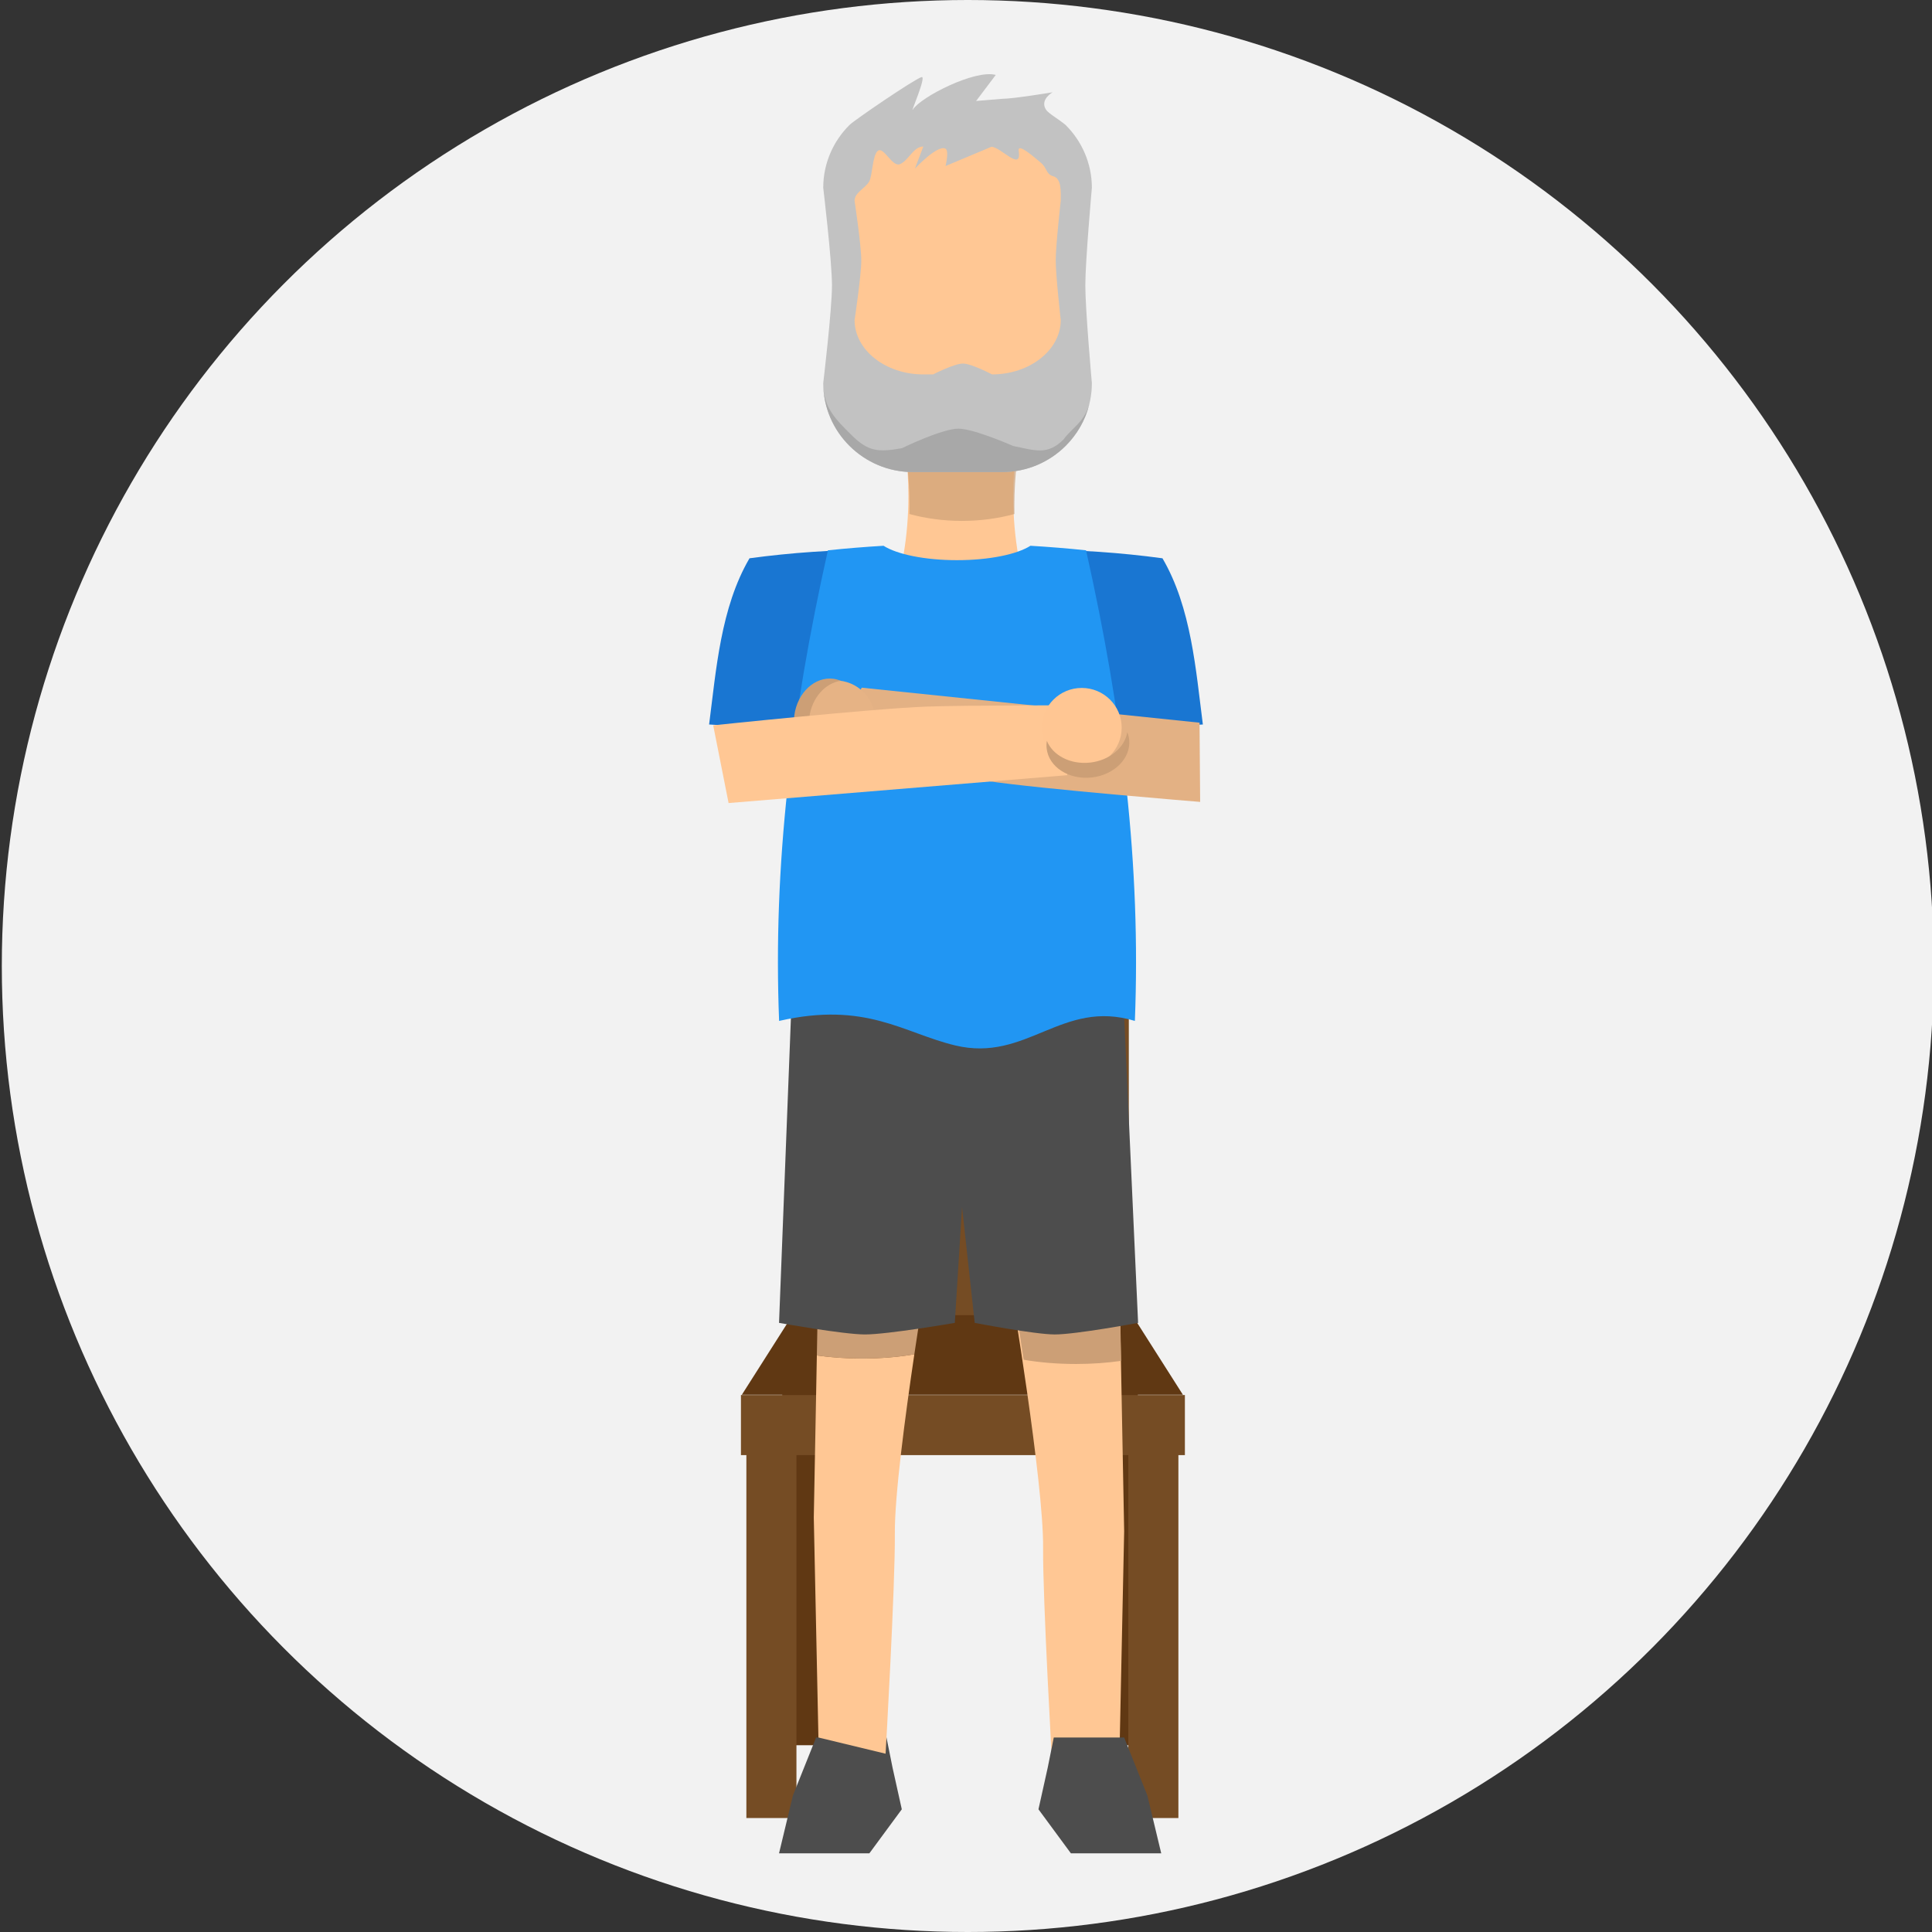 <?xml version="1.0" encoding="utf-8"?>
<!-- Generator: Adobe Illustrator 23.0.1, SVG Export Plug-In . SVG Version: 6.00 Build 0)  -->
<svg version="1.1" xmlns="http://www.w3.org/2000/svg" xmlns:xlink="http://www.w3.org/1999/xlink" x="0px" y="0px"
	 viewBox="0 0 1068 1068" style="enable-background:new 0 0 1068 1068;" xml:space="preserve">
<rect x="0" y="0" width="1068" height="1068" fill="#333333" stroke="none"/>
<style type="text/css">
	.st0{fill:#F2F2F2;}
	.st1{fill:#603813;}
	.st2{fill:#754C24;}
	.st3{display:none;}
	.st4{display:inline;fill:#4D4D4D;}
	.st5{display:inline;fill:#333333;}
	.st6{display:inline;fill:#CCCCCC;}
	.st7{display:inline;fill:#FFC794;}
	.st8{display:inline;fill:#FBB03B;}
	.st9{fill:#FFC794;}
	.st10{fill:#CC9F76;}
	.st11{fill:#4D4D4D;}
	.st12{fill:#CCCCCC;}
	.st13{fill:#FBB03B;}
	.st14{display:inline;fill:#F0BB8C;}
	.st15{display:inline;fill:#CC9F76;}
	.st16{display:inline;fill:#454545;}
	.st17{display:inline;fill:#E0AF82;}
	.st18{display:inline;fill:#474747;}
	.st19{display:inline;opacity:0.46;fill:#4D4D4D;}
	.st20{display:inline;opacity:0.24;fill:#4D4D4D;}
	.st21{display:inline;fill:#1976D2;}
	.st22{display:inline;opacity:0.69;fill:#CC9F76;}
	.st23{display:inline;fill:#C2C2C2;}
	.st24{display:inline;fill:#A8A8A8;}
	.st25{display:inline;fill:#2196F3;}
	.st26{display:inline;fill:#E3B184;}
	.st27{display:inline;fill:#E6B385;}
	.st28{display:inline;fill:#FFC693;}
	.st29{fill:#1976D2;}
	.st30{opacity:0.69;fill:#CC9F76;}
	.st31{fill:#C2C2C2;}
	.st32{fill:#A8A8A8;}
	.st33{fill:#2196F3;}
	.st34{fill:#E3B184;}
	.st35{fill:#E6B385;}
	.st36{fill:#FFC693;}
	.st37{display:inline;}
	.st38{display:inline;fill:#666666;}
	.st39{display:inline;fill:#1A1A1A;stroke:#000000;stroke-miterlimit:10;}
	.st40{display:inline;fill:#4D4D4D;stroke:#000000;stroke-miterlimit:10;}
	.st41{display:inline;fill:none;stroke:#333333;stroke-linecap:round;stroke-miterlimit:10;}
	.st42{display:inline;fill:#ED1C24;}
</style>
<g id="Capa_14">
	<circle class="st0" cx="535" cy="534" r="534"/>
</g>
<g id="silla">
	<rect x="601.3" y="758.18" class="st1" width="27.68" height="206.57"/>
	<rect x="432.43" y="758.18" class="st1" width="27.68" height="206.57"/>
	<rect x="409.59" y="771.17" class="st2" width="245.41" height="33.21"/>
	<rect x="412.59" y="778.18" class="st2" width="27.68" height="226.82"/>
	<rect x="623.73" y="778.18" class="st2" width="27.68" height="226.82"/>
	<g>
		<path class="st1" d="M653.9,771c-81.27,0-162.53,0-243.8,0c10.6-16.67,21.2-33.33,31.8-50c60.07,0,120.13,0,180.2,0
			C632.7,737.67,643.3,754.33,653.9,771z"/>
	</g>
	<rect x="440" y="469" class="st2" width="184" height="26"/>
	<rect x="440" y="469" class="st2" width="20" height="258"/>
	<rect x="604" y="469" class="st2" width="20" height="258"/>
	<rect x="522" y="469" class="st2" width="20" height="258"/>
</g>
<g id="Inferior_sentado" class="st3">
	<polyline class="st4" points="512.4,778.29 530.3,753 551.7,778.29 630.75,740.24 601.33,694 463.5,686 440,754 	"/>
	<path class="st4" d="M519,758c-4.15,38.98-19.42,34.02-40,35.71C451,796,431,798,439,749c3.98-24.37,17.91-40,40-40
		S521.61,733.45,519,758z"/>
	<ellipse class="st5" cx="478" cy="749" rx="31.58" ry="35.29"/>
	<path class="st6" d="M477.65,740.24"/>
	<path class="st7" d="M477.31,727c23,0,28,18,27.68,29l-53-3C451.68,743,455.31,727,477.31,727z"/>
	<path class="st8" d="M503.63,836.92"/>
	<path class="st8" d="M503.63,843.57"/>
	<polygon class="st4" points="451.14,960.48 490.05,960.48 493.39,977.12 498.51,1000.17 480.59,1024.5 451.14,1024.5 
		430.65,1024.5 438.33,992.49 	"/>
	<path class="st7" d="M451.46,754l-1.6,84.84l2.56,121.64l37.13,8.96c0,0,5.37-93.38,5.12-121.64c-0.18-20.71,5.26-60.64,10.33-94.8
		c-9-1-18.03-2-28.5-2c-8.89,0-16.87-0.9-24.5-2L451.46,754"/>
	<path class="st4" d="M551.87,755c0.13,38,20.22,41.66,40,35.71c3.2-0.96,44.17-3.75,40.13-44.71c-1.87-19-23.02-30.97-45-31
		C564.91,714.97,551.79,730.31,551.87,755z"/>
	<ellipse class="st5" cx="591.87" cy="751" rx="31.58" ry="35.29"/>
	<path class="st7" d="M592.56,729c-23,0-28,18-27.68,29l53-3C618.19,745,614.56,729,592.56,729z"/>
	<path class="st8" d="M554.24,838.92"/>
	<path class="st8" d="M554.24,845.57"/>
	<path class="st7" d="M618.42,756l1.6,84.84l-2.56,121.64l-37.13,8.96c0,0-5.37-93.38-5.12-121.64c0.18-20.71-5.26-60.64-10.33-94.8
		c9-1,18.03-2,28.5-2c8.89,0,16.87-0.9,24.5-2L618.42,756"/>
	<polygon class="st4" points="621.43,960.48 582.52,960.48 579.18,977.12 574.06,1000.17 591.98,1024.5 621.43,1024.5 
		641.92,1024.5 634.24,992.49 	"/>
</g>
<g id="Inferior_normal">
	<path class="st9" d="M581.74,977.12l37.13-8.96l2.56-121.64l-2.56-135.73h-60.18c0,0,18.24,108.45,17.93,144.69
		C576.37,883.74,581.74,977.12,581.74,977.12z"/>
	<path class="st10" d="M565.85,751.65c-2.05-13.83-3.97-25.99-5.31-34.26c9.79-2.14,21.57-3.39,34.25-3.39
		c8.62,0,16.82,0.58,24.26,1.62l0.69,36.66c-7.63,1.1-16.07,1.72-24.95,1.72C584.33,754,574.48,753.15,565.85,751.65z"/>
	<path class="st10" d="M505.44,748.65c2.05-13.83,3.97-25.99,5.31-34.26c-9.79-2.14-21.57-3.39-34.25-3.39
		c-8.62,0-16.82,0.58-24.26,1.62l-0.69,36.66c7.63,1.1,16.07,1.72,24.95,1.72C486.97,751,496.82,750.15,505.44,748.65z"/>
	<path class="st11" d="M438.33,534.09l-7.68,197.19c0,0,35.42,6.36,47.38,6.4c12.55,0.04,49.78-6.4,49.78-6.4l4-64.02l7,64.02
		c0,0,33.05,6.37,44.22,6.4c11.63,0.03,46.1-6.4,46.1-6.4l-8.96-197.19H438.33z"/>
	<path class="st12" d="M477.65,740.24"/>
	<path class="st13" d="M503.63,836.92"/>
	<path class="st13" d="M503.63,843.57"/>
	<polygon class="st11" points="451.14,960.48 490.05,960.48 493.39,977.12 498.51,1000.17 480.59,1024.5 451.14,1024.5 
		430.65,1024.5 438.33,992.49 	"/>
	<polygon class="st11" points="621.43,960.48 582.52,960.48 579.18,977.12 574.06,1000.17 591.98,1024.5 621.43,1024.5 
		641.92,1024.5 634.24,992.49 	"/>
	<path class="st9" d="M476.5,751c-8.89,0-17.33-0.62-24.95-1.72l-1.69,89.56l2.56,121.64l37.13,8.96c0,0,5.37-93.38,5.12-121.64
		c-0.18-20.71,5.7-64.99,10.77-99.15C496.82,750.15,486.97,751,476.5,751z"/>
</g>
<g id="Inferior_3_balan" class="st3">
	<path class="st14" d="M520.77,937.48l33.78-4.72l12.91-107.86l9.6-120.82l-53.47-5.26c0,0,6.72,97.95,3.27,130.13
		C524.17,854.04,520.77,937.48,520.77,937.48z"/>
	<path class="st15" d="M526.38,735.75c-0.62-12.47-1.26-23.44-1.72-30.91c8.88-1.04,19.46-1.12,30.73-0.01
		c7.66,0.75,14.89,1.99,21.42,3.56l-2.59,32.63c-6.87,0.31-14.43,0.12-22.32-0.65C542.59,739.46,533.91,737.84,526.38,735.75z"/>
	<polygon class="st4" points="557.5,926.16 522.92,922.76 518.5,937.26 511.93,957.29 525.73,980.47 551.9,983.05 570.1,984.84 
		566.08,955.72 	"/>
	<path class="st7" d="M501.87,685.21c-11.02,0.37-21.5-0.04-31.01-1.08l1.67,111.09l8.29,150.68l46.41,9.55
		c0,0,2.73-115.99,1.23-151c-1.1-25.66,4.33-80.81,9.18-123.36C527.01,683.3,514.84,684.77,501.87,685.21z"/>
	<path class="st15" d="M538.93,742.25c2.25-15.15,4.35-28.48,5.82-37.54c-10.73-2.34-23.63-3.71-37.53-3.71
		c-9.44,0-18.43,0.63-26.58,1.77l-0.76,40.17c8.36,1.21,17.6,1.89,27.34,1.89C518.69,744.83,529.48,743.89,538.93,742.25z"/>
	<path class="st16" d="M498.8,658.26l7,64.02c0,0,33.05,6.37,44.22,6.4c11.63,0.03,46.1-6.4,46.1-6.4L620,525l-120.37,0.09"/>
	<path class="st4" d="M554,541l-121.63-0.09l19.65,197.28c0,0,35.42,6.36,47.38,6.4c12.55,0.04,49.78-6.4,49.78-6.4l4-64.02"/>
	<path class="st6" d="M477.65,740.24"/>
	<path class="st8" d="M502.39,836.74"/>
	<path class="st8" d="M502.62,843.4"/>
	<polygon class="st4" points="479.24,945.95 527.48,944.31 532.32,964.8 539.64,993.16 518.44,1024.07 481.93,1025.31 
		456.54,1026.17 464.71,986.17 	"/>
</g>
<g id="Inferior_3_desbalan" class="st3">
	<path class="st14" d="M556.89,930.32l33.21-7.78l3.02-108.58l-1.46-121.19l-53.73-0.37c0,0,15.63,96.93,15.13,129.29
		C552.66,846.92,556.89,930.32,556.89,930.32z"/>
	<path class="st15" d="M544.07,728.93c-1.75-12.36-3.39-23.23-4.53-30.62c8.75-1.85,19.28-2.89,30.6-2.82
		c7.69,0.05,15.01,0.62,21.65,1.59l0.39,32.73c-6.82,0.94-14.36,1.44-22.29,1.39C560.55,731.14,551.77,730.32,544.07,728.93z"/>
	<polygon class="st4" points="592.43,915.7 557.68,915.47 554.6,930.31 549.89,950.85 565.75,972.68 592.04,972.86 610.33,972.99 
		603.66,944.36 	"/>
	<path class="st7" d="M493.77,682.78c-10.94,1.38-21.42,1.92-30.98,1.75L474.59,795l22,149.3l47.08,5.28
		c0,0-7.86-115.75-12.54-150.49c-3.43-25.46-3.06-80.86-2.11-123.68C518.64,678.58,506.65,681.16,493.77,682.78z"/>
	<path class="st15" d="M535.89,736.2c0.86-15.29,1.74-28.76,2.37-37.91c-10.89-1.36-23.87-1.54-37.71-0.27
		c-9.4,0.86-18.29,2.31-26.31,4.19l2.91,40.07c8.43,0.44,17.7,0.27,27.4-0.62C515.96,740.61,526.62,738.7,535.89,736.2z"/>
	<path class="st16" d="M509.54,654.27l12.81,63.12c0,0,33.49,3.33,44.61,2.34c11.59-1.03,45.32-10.58,45.32-10.58l5.79-198.64
		l-119.86,11.07"/>
	<path class="st4" d="M520.59,535.51l-109.18,9.91l37.56,194.67c0,0,35.86,3.11,47.76,2.06c12.5-1.1,48.99-10.91,48.99-10.91
		l-1.85-64.12"/>
	<path class="st6" d="M474.68,739.79"/>
	<path class="st8" d="M508.12,833.63"/>
	<path class="st8" d="M508.95,840.24"/>
	<polygon class="st4" points="495.01,944.49 542.9,938.46 549.59,958.43 559.47,986 541.18,1018.71 504.93,1023.28 479.72,1026.45 
		484.22,985.87 	"/>
</g>
<g id="Inferior_2_balan" class="st3">
	<path class="st17" d="M556.35,921.98l31.19-4.86l8.69-94.67l-3.35-107.57L543,717.04c0,0,13.22,85.73,11,113.96
		C552.27,853.01,556.35,921.98,556.35,921.98z"/>
	<path class="st15" d="M549.3,736.44c-0.87-11.1-7.7-23.8-8.3-30.44c7.9-1.16,23.45-0.77,33.53-0.08
		c6.85,0.47,13.33,1.39,19.19,2.62l-1.47,29.17c-6.12,0.46-12.86,0.48-19.93-0.01C564.01,737.14,549,736,549.3,736.44z"/>
	<path class="st15" d="M525.82,744.73c2.55-14.23,4.93-26.74,6.58-35.25c-12.14-2.2-26.74-3.48-42.46-3.48
		c-10.68,0-20.85,0.6-30.08,1.67L459,745.38c9.46,1.13,19.92,1.77,30.94,1.77C502.91,747.15,515.12,746.28,525.82,744.73z"/>
	<path class="st18" d="M523.54,657.74l10.33,60.77c0,0,15.47,7.39,28.85,8.85c13.94,1.51,45.55-3.77,45.55-3.77l27.36-182.73
		l-132.59-15.34"/>
	<path class="st6" d="M475.65,740.24"/>
	<path class="st8" d="M513.75,830.92"/>
	<path class="st8" d="M513.75,837.69"/>
	<polygon class="st4" points="469.48,959.63 517.72,959.63 521.86,976.75 520.98,1003 516.56,1026 478.73,1026 462.86,1018.91 
		462.86,992.58 	"/>
	<polygon class="st4" points="587.92,917.1 557.58,915 553.93,929.95 548.7,947.64 551.28,964.71 568.75,972.94 591.05,969.47 
		596.17,942.75 	"/>
	<path class="st7" d="M490.18,747.15c-10.94,0-21.33-0.64-30.73-1.77l8.83,89.1l3.15,125.15l45.72,9.22c0,0,6.61-96.07,6.31-125.15
		c-0.22-21.31-3.89-63.83,2.35-98.97C515.2,746.28,503.07,747.15,490.18,747.15z"/>
	<path class="st4" d="M543,540l-104.67-5.91L435,728c0,0,31.07,9.64,43.03,9.68C490.57,737.72,537,732,537,732l6-62"/>
	<path class="st4" d="M631,418l-104.67-5.91L537,604c0,0,17.07,11.64,29.03,11.68C578.57,615.72,625,610,625,610l6-62"/>
	<path class="st19" d="M625,446l-104.67-5.91L531,632c0,0,17.07,11.64,29.03,11.68C572.57,643.72,619,638,619,638l6-62"/>
	<path class="st20" d="M625,468l-104.67-5.91L531,654c0,0,17.07,11.64,29.03,11.68C572.57,665.72,619,660,619,660l6-62"/>
</g>
<g id="Inferior_2_desbalan" class="st3">
	<path class="st17" d="M581.62,917.75l30.33-8.73L608.7,814L591.9,707.7l-49.21,8.39c0,0,23.86,83.4,25.2,111.69
		C568.92,849.83,581.62,917.75,581.62,917.75z"/>
	<path class="st15" d="M551.37,734.55c-2.26-10.91-10.62-22.65-12.05-29.16c7.69-2.14,23.17-3.71,33.25-4.28
		c6.85-0.39,13.4-0.3,19.37,0.2l2.2,29.13c-6.02,1.22-12.7,2.09-19.77,2.49C566.05,733.4,551.02,734.15,551.37,734.55z"/>
	<path class="st15" d="M529.11,745.72c0.74-14.43,1.54-27.15,2.11-35.79c-12.32-0.66-26.97-0.11-42.56,1.86
		c-10.6,1.34-20.61,3.2-29.64,5.42l3.88,37.53c9.53-0.06,19.98-0.74,30.92-2.12C506.69,750.99,518.7,748.59,529.11,745.72z"/>
	<path class="st18" d="M515.95,659.7l17.86,59c0,0,16.27,5.39,29.73,5.16c14.02-0.24,44.72-9.45,44.72-9.45l4.25-184.72l-133.46,1.4
		"/>
	<path class="st6" d="M478.78,747.55"/>
	<path class="st8" d="M527.94,832.74"/>
	<path class="st8" d="M528.79,839.46"/>
	<polygon class="st4" points="500.14,965.98 548.01,959.94 554.26,976.41 556.67,1002.56 555.17,1025.93 517.64,1030.67 
		501.01,1025.63 497.71,999.51 	"/>
	<polygon class="st4" points="612.33,908.95 581.97,910.67 580.22,925.95 577.24,944.16 581.94,960.77 600.31,966.75 621.99,960.51 
		623.73,933.36 	"/>
	<path class="st7" d="M494.06,752.59c-10.86,1.37-21.24,2.04-30.71,2.09l19.92,87.29l18.81,123.76l46.52,3.42
		c0,0-5.48-96.15-9.43-124.95c-2.89-21.11-11.86-62.84-10.07-98.48C518.77,748.58,506.85,750.97,494.06,752.59z"/>
	<path class="st4" d="M520.5,540.45l-104.58,7.26l21,192.8c0,0,32.04,5.67,43.9,4.21c12.45-1.53,57.8-13.03,57.8-13.03l-1.82-62.26"
		/>
	<path class="st4" d="M592.52,408.38l-104.58,7.26l34.63,189.06c0,0,18.4,9.41,30.26,7.95c12.45-1.53,57.8-13.03,57.8-13.03
		l-1.82-62.26"/>
	<path class="st19" d="M590.07,436.91l-104.58,7.26l34.63,189.06c0,0,18.4,9.41,30.26,7.95c12.45-1.53,57.8-13.03,57.8-13.03
		l-1.82-62.26"/>
	<path class="st20" d="M592.83,458.74L488.25,466l34.63,189.06c0,0,18.4,9.41,30.26,7.95c12.45-1.53,57.8-13.03,57.8-13.03
		l-1.82-62.26"/>
</g>
<g id="Inferior_1_desbalanceado" class="st3">
	<path class="st7" d="M603.4,960.05l35.92-13l-10.87-121.18l-17.51-134.62l-59.81,6.64c0,0,30.09,105.78,33.77,141.83
		C587.77,867.83,603.4,960.05,603.4,960.05z"/>
	<path class="st15" d="M562.75,737.7c-3.57-13.52-6.82-25.39-9.05-33.47c9.49-3.2,21.07-5.75,33.67-7.14
		c8.57-0.95,16.78-1.28,24.29-1.07l4.73,36.36c-7.46,1.94-15.78,3.48-24.61,4.46C581.37,738,571.49,738.24,562.75,737.7z"/>
	<path class="st15" d="M502.38,741.38c0.52-13.97,1.08-26.27,1.5-34.64c-9.97-1.05-21.81-0.99-34.41,0.41
		c-8.57,0.95-16.65,2.43-23.94,4.28l3.35,36.51c7.7,0.26,16.16-0.06,24.99-1.04C484.27,745.75,493.97,743.82,502.38,741.38z"/>
	<path class="st4" d="M412.02,535.53l14.11,196.83c0,0,35.91,2.42,47.79,1.14c12.47-1.34,48.77-11.85,48.77-11.85l-3.08-64.07
		l14.02,62.86c0,0,33.55,2.69,44.65,1.49c11.57-1.25,45.11-11.45,45.11-11.45l-30.65-195L412.02,535.53z"/>
	<path class="st6" d="M473.83,736.09"/>
	<path class="st8" d="M510.31,829.31"/>
	<path class="st8" d="M511.05,835.93"/>
	<polygon class="st4" points="471.76,957.91 510.44,953.61 515.59,969.79 523.22,992.13 508.09,1018.29 478.82,1021.54 
		458.46,1023.8 462.56,991.13 	"/>
	<polygon class="st4" points="641.02,939.13 602.34,943.42 600.86,960.33 598.31,983.8 618.81,1006.01 648.08,1002.76 
		668.44,1000.5 657.27,969.53 	"/>
	<path class="st7" d="M473.87,746.91c-8.83,0.98-17.29,1.3-24.99,1.04l8.2,89.2l15.96,120.62l37.89,4.81c0,0-4.96-93.41-8.32-121.46
		c-2.46-20.56-1.5-65.23-0.23-99.73C493.97,743.82,484.27,745.75,473.87,746.91z"/>
</g>
<g id="Superior_desbalanceado" class="st3">
	<circle class="st7" cx="856.69" cy="439.37" r="23.05"/>
	<path class="st7" d="M651.11,362.49c0,0,88.62,19.7,118.1,28.91c21.35,6.67,88.73,29.68,88.73,29.68l-16.13,26.2l-199.62-31.1
		L651.11,362.49z"/>
	<path class="st15" d="M857.25,452.74c10.95-0.5,19.82-7.18,21.77-15.67c0.44,1.33,0.71,2.72,0.78,4.16
		c0.47,10.4-9.46,19.3-22.17,19.88c-12.72,0.58-23.41-7.39-23.88-17.8c-0.07-1.44,0.09-2.85,0.4-4.21
		C836.87,447.39,846.3,453.24,857.25,452.74z"/>
	<path class="st21" d="M632.8,361.21c2.12-5.52,2.1-11.49,0.32-17.47c22,8.5,65.15,20.88,85.88,32.26c5.08,31.5-2.73,22.14-10,52
		c-78-16-92-26-144.78-15.5c4.02-11.51,8.19-22.94,12.5-34.31C602.29,384.87,626.33,378.05,632.8,361.21z"/>
	<circle class="st7" cx="300.93" cy="242.49" r="23.05"/>
	<path class="st7" d="M515.35,312.21c0,0-82.11-38.72-111.06-49.5c-20.96-7.8-93.15-35.45-93.15-35.45l-3.3,30.6l181.67,102.25
		L515.35,312.21z"/>
	<path class="st15" d="M292.29,252.71c-8.35-7.1-11.27-17.81-7.61-25.72c-1.16,0.79-2.23,1.71-3.16,2.81
		c-6.75,7.93-4.35,21.05,5.34,29.3c9.7,8.25,23.03,8.5,29.77,0.56c0.93-1.1,1.68-2.3,2.26-3.58
		C311.68,260.97,300.64,259.82,292.29,252.71z"/>
	<path class="st21" d="M530.61,322.41c1.71-5.66,5.38-10.37,10.45-14c-22.6-6.77-64.29-23.41-87.64-27.11
		c-23.31,21.78-11.4,19.17-23.95,47.23c71.45,35.14,88.64,35.81,123.93,76.44c3.88-11.56,7.58-23.15,11.14-34.77
		C540.23,359.8,525.4,339.69,530.61,322.41z"/>
	<path class="st7" d="M628.39,305.53c2.71-16.66,7.25-31.91,12.9-44.59l-68.47-11.13c1.34,13.82,0.82,29.72-1.88,46.38
		c-3.63,22.34-10.57,42.13-19.03,56.61l-0.66,4.08l77.81,12.64l0.18-1.11C625.13,351.57,624.52,329.33,628.39,305.53z"/>
	<path class="st22" d="M641.01,266.42l-68.47-11.13c1.34,13.82,0.82,29.72-1.88,46.38c-0.25,1.54-0.52,3.06-0.8,4.57
		c8.47,3.89,17.97,6.82,28.17,8.48c10.19,1.66,20.13,1.88,29.4,0.88c0.21-1.52,0.44-3.05,0.69-4.59
		C630.82,294.35,635.37,279.1,641.01,266.42z"/>
	<path class="st23" d="M624.54,291.39L600,287.4l-24.54-3.99c-13.5-2.19-24.87-9.71-32.32-20.05c-7.45-10.34-10.98-23.51-8.78-37.01
		c0,0,11.34-39.57,13.54-53.09s3.97-54.65,3.97-54.65c2.19-13.5,9.71-24.87,20.05-32.32c3.16-2.28,39.42-19.38,43.74-19.98
		c3.16-0.44-9.69,19.48-7.71,17.18c5.41-6.28,37.8-16.72,48.6-11.76l-13.11,12.61L658,85.49c5.99,0.97,28.12,0.88,28.12,0.88
		s-7.83,2.9-5.15,8.99c1.05,2.38,5.88,6.14,9.35,10.17c7.45,10.34,10.98,23.51,8.78,37.01c0,0-10.15,39.79-12.34,53.28
		c-2.19,13.5-5.16,54.45-5.16,54.45c-2.19,13.5-9.71,24.87-20.05,32.32C651.21,290.05,638.04,293.58,624.54,291.39z"/>
	<path class="st24" d="M660.98,278.88c-10.34,7.45-16.53,3.46-28.12-0.88c0,0-19.71-12.92-28.37-14.44
		c-8.87-1.55-32.87,5.72-32.87,5.72c-13.56,0.25-18.92-1.32-26.37-11.66c-7.45-10.34-13.09-17.76-10.89-31.26
		c-2.19,13.5,1.33,26.66,8.78,37.01c7.45,10.34,18.82,17.86,32.32,20.05L600,287.4l24.54,3.99c13.5,2.19,26.66-1.33,37.01-8.78
		c7.25-5.22,13.1-12.37,16.71-20.83C673.72,271.39,666.59,273.22,660.98,278.88z"/>
	<path class="st7" d="M627.67,236.6c0,0-10.3-7.79-14.94-8.57c-4.74-0.8-17.36,3.32-17.36,3.32l-5.37-0.87
		c-10.36-1.68-19.23-6.58-25.18-13.12s-8.97-14.72-7.63-22.96c0,0,7.68-24.03,9.02-32.29c1.34-8.25,1.67-33.48,1.67-33.48
		c0.75-4.6,6.68-5.76,9.68-9.28c2.36-2.78,4.15-14.31,7.55-16.21c3.61-2.02,6.37,10.16,10.77,9.33c5.01-0.94,9.03-8.57,14.55-7.67
		l-6.56,11.43c0,0,14.52-11.36,18.54-8.26c1.92,1.48-1.56,9.58-1.56,9.58l26.86-6.52c5.18,0.84,14.45,16.92,14.62,4.63
		c0.07-4.82,8.03,5.05,10.93,8.38c3.3,3.78,1.77,6.9,5.73,8.73c4.46,2.07,2.69,9.36,1.9,14.23c0,0-6.76,24.2-8.1,32.44
		s-2.59,33.33-2.59,33.33c-1.34,8.24-6.79,15.04-14.51,19.36C647.99,236.45,638.03,238.29,627.67,236.6z"/>
	<path class="st25" d="M659.28,354.21c-9.2-4.7-18.51-9.17-27.93-13.45c-8.63,1.79-24.25-0.69-40.96-7.11
		c-16.71-6.42-29.98-15.03-35.19-22.14c-9.85-3.12-19.77-6.03-29.75-8.7c-51.61,77.76-91.73,153.73-119.57,235.8
		C445,588,533,591,590.31,609.44C624.55,529.83,645.58,446.53,659.28,354.21z"/>
</g>
<g id="Superior_normal" class="st3">
	<circle class="st7" cx="643.2" cy="581.63" r="23.05"/>
	<path class="st7" d="M661.42,366.66c0,0,5.55,90.62,4.83,121.49c-0.52,22.36-5.12,89.63-5.12,89.63l-47.38-12.8l-6.4-192.07
		L661.42,366.66z"/>
	<path class="st15" d="M643.2,596.29c10.97,0,20.13-6.27,22.46-14.67c0.37,1.35,0.59,2.75,0.59,4.19
		c0,10.41-10.32,18.86-23.05,18.86c-12.73,0-23.05-8.44-23.05-18.86c0-1.44,0.22-2.84,0.59-4.19
		C623.08,590.02,632.24,596.29,643.2,596.29z"/>
	<circle class="st7" cx="415.28" cy="581.63" r="23.05"/>
	<path class="st7" d="M397.07,366.66c0,0-5.55,90.62-4.83,121.49c0.52,22.36,5.12,89.63,5.12,89.63l47.38-12.8l6.4-192.07
		L397.07,366.66z"/>
	<path class="st21" d="M479.31,323.62c0-5.91,2.16-11.48,5.96-16.42c-23.59,0.04-47.17,1.65-70.6,4.84
		c-16.03,27.58-18.51,62.4-22.43,92.89c41.55,2,97.31,20.49,132.71-8.84c0.37-12.19,0.58-24.35,0.63-36.51
		C499.31,356.64,479.31,341.66,479.31,323.62z"/>
	<path class="st21" d="M579.35,323.62c0-5.91-2.16-11.48-5.96-16.42c23.59,0.04,47.17,1.65,70.6,4.84
		c16.03,27.58,18.51,62.4,22.43,92.89c-41.55,2-97.31,20.49-132.71-8.84c-0.37-12.19-0.58-24.35-0.63-36.51
		C559.35,356.64,579.35,341.66,579.35,323.62z"/>
	<path class="st7" d="M561.13,277.2c0-16.88,2.04-32.66,5.58-46.09h-69.37c3.54,13.43,5.58,29.2,5.58,46.09
		c0,22.64-3.67,43.28-9.7,58.93v4.13h78.83v-1.13C565.3,323.17,561.13,301.32,561.13,277.2z"/>
	<path class="st22" d="M567.32,236.57h-69.37c3.54,13.43,5.58,29.2,5.58,46.09c0,1.56-0.02,3.1-0.06,4.64
		c8.99,2.48,18.83,3.85,29.16,3.85c10.33,0,20.17-1.37,29.16-3.85c-0.03-1.54-0.05-3.08-0.05-4.64
		C561.74,265.77,563.78,250,567.32,236.57z"/>
	<path class="st23" d="M555.07,263.86H530.2h-24.86c-13.67,0-26.1-5.59-35.12-14.61c-9.01-9.01-14.61-21.44-14.61-35.12
		c0,0,4.85-40.88,4.85-54.57s-4.85-54.57-4.85-54.57c0-13.67,5.59-26.1,14.61-35.12c2.76-2.76,35.8-25.45,39.97-26.73
		c3.05-0.94-6.44,20.78-4.85,18.19c4.33-7.06,34.63-22.57,46.09-19.4l-10.91,14.55l14.55-1.21c6.06,0,27.89-3.64,27.89-3.64
		s-7.26,4.12-3.64,9.7c1.42,2.18,6.78,5.12,10.86,8.54c9.01,9.01,14.61,21.44,14.61,35.12c0,0-3.64,40.9-3.64,54.57
		s3.64,54.57,3.64,54.57c0,13.67-5.59,26.1-14.61,35.12C581.17,258.26,568.74,263.86,555.07,263.86z"/>
	<path class="st24" d="M589.02,245.67c-9.01,9.01-15.77,6.06-27.89,3.64c0,0-21.53-9.6-30.32-9.7c-9-0.11-31.53,10.91-31.53,10.91
		c-13.34,2.43-18.88,1.74-27.89-7.28c-9.01-9.01-15.77-15.43-15.77-29.11c0,13.67,5.59,26.1,14.61,35.12
		c9.01,9.01,21.44,14.61,35.12,14.61h24.86h24.86c13.67,0,26.11-5.59,35.12-14.61c6.32-6.32,10.94-14.31,13.15-23.24
		C600.4,236.23,593.65,239.18,589.02,245.67z"/>
	<path class="st7" d="M549.36,209.28c0,0-11.42-6.03-16.12-6.06c-4.81-0.03-16.6,6.06-16.6,6.06h-5.44
		c-10.5,0-20.04-3.41-26.96-8.92c-6.92-5.5-11.21-13.09-11.21-21.44c0,0,3.72-24.95,3.72-33.32c0-8.36-3.72-33.32-3.72-33.32
		c0-4.66,5.67-6.76,8.06-10.71c1.89-3.13,1.8-14.79,4.85-17.21c3.24-2.57,7.92,9,12.13,7.48c4.79-1.73,7.54-9.9,13.13-9.9
		l-4.64,12.34c0,0,12.51-13.54,16.98-11.13c2.13,1.15,0,9.7,0,9.7L549,82.11c5.25,0,16.98,14.38,15.18,2.23
		c-0.71-4.76,8.73,3.7,12.14,6.52c3.86,3.21,2.86,6.53,7.05,7.7c4.73,1.32,4.16,8.8,4.16,13.74c0,0-2.79,24.97-2.79,33.32
		s2.79,33.32,2.79,33.32c0,8.35-4.29,15.94-11.21,21.44C569.4,205.87,559.86,209.28,549.36,209.28z"/>
	<path class="st25" d="M601.56,307.59c-10.27-1.09-20.57-1.92-30.89-2.54c-7.41,4.77-22.89,8.05-40.79,8.05
		c-17.9,0-33.38-3.28-40.79-8.05c-10.32,0.62-20.62,1.45-30.89,2.54c-20.31,91.1-30.53,176.4-27.1,262.99
		c65.27,9.6,132.29,9.6,197.56,0C632.09,483.99,621.87,398.69,601.56,307.59z"/>
	<path class="st15" d="M415.28,596.29c-10.97,0-20.13-6.27-22.46-14.67c-0.37,1.35-0.59,2.75-0.59,4.19
		c0,10.41,10.32,18.86,23.05,18.86c12.73,0,23.05-8.44,23.05-18.86c0-1.44-0.22-2.84-0.59-4.19
		C435.41,590.02,426.25,596.29,415.28,596.29z"/>
</g>
<g id="Superior_sentado" class="st3">
	<path class="st21" d="M489.95,525.47c0-4.3,1.57-8.35,4.33-11.94c-17.15,0.03-34.3,1.2-51.33,3.52
		c-11.66,20.06-13.46,45.37-16.31,67.54c30.21,1.46,70.76,14.9,96.49-6.43c0.27-8.86,0.42-17.71,0.46-26.55
		C504.49,549.48,489.95,538.59,489.95,525.47z"/>
	<path class="st21" d="M562.69,525.47c0-4.3-1.57-8.35-4.33-11.94c17.15,0.03,34.3,1.2,51.33,3.52
		c11.66,20.06,13.46,45.37,16.31,67.54c-30.21,1.46-70.76,14.9-96.49-6.43c-0.27-8.86-0.42-17.71-0.46-26.55
		C548.15,549.48,562.69,538.59,562.69,525.47z"/>
	<path class="st7" d="M549.44,491.72c0-12.28,1.48-23.75,4.06-33.51h-50.44c2.57,9.76,4.06,21.23,4.06,33.51
		c0,16.46-2.67,31.47-7.05,42.85v3h57.32v-0.82C552.47,525.15,549.44,509.26,549.44,491.72z"/>
	<path class="st22" d="M553.94,462.18H503.5c2.57,9.76,4.06,21.23,4.06,33.51c0,1.13-0.02,2.26-0.04,3.37
		c6.53,1.8,13.69,2.8,21.2,2.8c7.51,0,14.67-1,21.2-2.8c-0.02-1.12-0.04-2.24-0.04-3.37C549.88,483.41,551.37,471.94,553.94,462.18z
		"/>
	<path class="st23" d="M545.03,482.02h-18.08h-18.08c-9.94,0-18.98-4.07-25.53-10.62c-6.55-6.55-10.62-15.59-10.62-25.53
		c0,0,3.53-29.72,3.53-39.68c0-9.96-3.53-39.68-3.53-39.68c0-9.94,4.07-18.98,10.62-25.53c2.01-2.01,26.03-18.5,29.06-19.44
		c2.22-0.68-4.68,15.11-3.53,13.23c3.15-5.14,25.18-16.41,33.51-14.11l-7.94,10.58l10.58-0.88c4.41,0,20.28-2.65,20.28-2.65
		s-5.28,3-2.65,7.05c1.03,1.59,4.93,3.72,7.9,6.21c6.55,6.55,10.62,15.59,10.62,25.53c0,0-2.65,29.74-2.65,39.68
		c0,9.94,2.65,39.68,2.65,39.68c0,9.94-4.07,18.98-10.62,25.53C564.01,477.96,554.98,482.02,545.03,482.02z"/>
	<path class="st24" d="M569.72,468.8c-6.55,6.55-11.46,4.41-20.28,2.65c0,0-15.65-6.98-22.05-7.05c-6.55-0.08-22.93,7.94-22.93,7.94
		c-9.7,1.76-13.73,1.26-20.28-5.29c-6.55-6.55-11.46-11.22-11.46-21.16c0,9.94,4.07,18.98,10.62,25.53
		c6.55,6.55,15.59,10.62,25.53,10.62h18.08h18.08c9.94,0,18.98-4.07,25.53-10.62c4.59-4.59,7.96-10.41,9.56-16.89
		C578,461.93,573.09,464.08,569.72,468.8z"/>
	<path class="st7" d="M540.88,442.34c0,0-8.3-4.39-11.72-4.41c-3.5-0.02-12.07,4.41-12.07,4.41h-3.96c-7.63,0-14.57-2.48-19.6-6.48
		c-5.03-4-8.15-9.52-8.15-15.59c0,0,2.71-18.14,2.71-24.22s-2.71-24.22-2.71-24.22c0-3.39,4.13-4.91,5.86-7.79
		c1.37-2.27,1.31-10.75,3.53-12.52c2.35-1.87,5.76,6.55,8.82,5.44c3.49-1.26,5.48-7.2,9.54-7.2l-3.37,8.97c0,0,9.1-9.84,12.35-8.09
		c1.55,0.84,0,7.05,0,7.05l18.52-7.81c3.82,0,12.35,10.46,11.04,1.62c-0.51-3.46,6.35,2.69,8.82,4.74c2.81,2.33,2.08,4.74,5.13,5.6
		c3.44,0.96,3.02,6.4,3.02,9.99c0,0-2.03,18.15-2.03,24.22s2.03,24.22,2.03,24.22c0,6.07-3.12,11.59-8.15,15.59
		C555.45,439.86,548.52,442.34,540.88,442.34z"/>
	<path class="st25" d="M578.84,513.82c-7.47-0.79-14.96-1.4-22.46-1.85c-5.39,3.47-16.64,5.85-29.66,5.85
		c-13.02,0-24.27-2.39-29.66-5.85c-7.5,0.45-14.99,1.06-22.46,1.85c-14.77,66.24-22.2,128.26-19.7,191.22
		C490,697,505.02,709.93,526,715c29,7,43-19,72.55-9.96C601.04,642.08,593.61,580.06,578.84,513.82z"/>
	<path class="st26" d="M624.91,616.05c0,0-64.55-5.24-86.35-8.55c-15.78-2.39-63.03-11.38-63.03-11.38l12.72-26.49l136.41,14.24
		L624.91,616.05z"/>
	<circle class="st27" cx="477.55" cy="582.81" r="16.13"/>
	<path class="st15" d="M467.09,581.64c-1.05,7.9,2.6,15.1,8.43,17.59c-1.01,0.14-2.04,0.16-3.08,0.03
		c-7.51-0.99-12.61-9.24-11.4-18.41c1.21-9.18,8.28-15.81,15.79-14.82c1.04,0.14,2.03,0.43,2.96,0.83
		C473.53,567.73,468.14,573.74,467.09,581.64z"/>
	<path class="st7" d="M428.28,584.93c0,0,64.41-6.83,86.44-7.62c15.95-0.58,64.05-0.51,64.05-0.51l-7.59,28.39L434.5,616.51
		L428.28,584.93z"/>
	<circle class="st28" cx="577.1" cy="585.87" r="16.13"/>
	<path class="st15" d="M580.41,600.08c7.93-0.86,14.05-6.12,15.08-12.37c0.38,0.95,0.64,1.94,0.76,2.98
		c0.82,7.53-5.98,14.44-15.18,15.44c-9.2,1-17.32-4.29-18.14-11.82c-0.11-1.04-0.07-2.07,0.1-3.08
		C565.37,597.13,572.48,600.94,580.41,600.08z"/>
</g>
<g id="Superior_levantado">
	<path class="st29" d="M478.67,320.07c0-5.84,2.15-11.36,5.93-16.24c-23.48,0.04-46.96,1.63-70.28,4.79
		c-15.96,27.29-18.43,61.73-22.33,91.88c41.36,1.98,96.87,20.27,132.1-8.74c0.37-12.05,0.57-24.09,0.62-36.11
		C498.58,352.73,478.67,337.92,478.67,320.07z"/>
	<path class="st29" d="M578.26,320.07c0-5.84-2.15-11.36-5.93-16.24c23.48,0.04,46.96,1.63,70.28,4.79
		c15.96,27.29,18.43,61.73,22.33,91.88c-41.36,1.98-96.87,20.27-132.1-8.74c-0.37-12.05-0.57-24.09-0.62-36.11
		C558.35,352.73,578.26,337.92,578.26,320.07z"/>
	<path class="st9" d="M560.12,274.15c0-16.7,2.03-32.31,5.55-45.59h-69.06c3.52,13.28,5.55,28.89,5.55,45.59
		c0,22.39-3.65,42.81-9.66,58.3v4.09h78.47v-1.12C564.27,319.62,560.12,298,560.12,274.15z"/>
	<path class="st30" d="M566.28,233.96h-69.06c3.52,13.28,5.55,28.89,5.55,45.59c0,1.54-0.02,3.07-0.06,4.59
		c8.95,2.45,18.75,3.81,29.03,3.81c10.28,0,20.08-1.36,29.03-3.81c-0.03-1.52-0.05-3.05-0.05-4.59
		C560.72,262.85,562.76,247.24,566.28,233.96z"/>
	<path class="st31" d="M554.08,260.95h-24.75h-24.75c-13.61,0-25.99-5.53-34.96-14.45c-8.97-8.91-14.54-21.21-14.54-34.74
		c0,0,4.83-40.44,4.83-53.98c0-13.55-4.83-53.98-4.83-53.98c0-13.53,5.57-25.82,14.54-34.74c2.75-2.73,35.64-25.17,39.79-26.44
		c3.04-0.93-6.41,20.56-4.83,17.99c4.31-6.99,34.47-22.33,45.87-19.19l-10.86,14.4l14.49-1.2c6.04,0,27.77-3.6,27.77-3.6
		s-7.23,4.08-3.62,9.6c1.41,2.16,6.75,5.06,10.81,8.45c8.97,8.91,14.54,21.21,14.54,34.74c0,0-3.62,40.46-3.62,53.98
		c0,13.53,3.62,53.98,3.62,53.98c0,13.53-5.57,25.82-14.54,34.74C580.07,255.42,567.69,260.95,554.08,260.95z"/>
	<path class="st32" d="M587.89,242.96c-8.97,8.91-15.69,6-27.77,3.6c0,0-21.43-9.49-30.18-9.6c-8.96-0.11-31.39,10.8-31.39,10.8
		c-13.28,2.4-18.79,1.72-27.77-7.2c-8.97-8.91-15.69-15.27-15.69-28.79c0,13.53,5.57,25.82,14.54,34.74
		c8.97,8.91,21.35,14.45,34.96,14.45h24.75h24.75c13.61,0,25.99-5.53,34.96-14.45c6.29-6.25,10.89-14.16,13.09-22.98
		C599.21,233.62,592.5,236.55,587.89,242.96z"/>
	<path class="st9" d="M548.4,206.97c0,0-11.37-5.97-16.05-6c-4.79-0.03-16.53,6-16.53,6h-5.42c-10.45,0-19.95-3.38-26.83-8.82
		c-6.89-5.44-11.16-12.95-11.16-21.21c0,0,3.71-24.68,3.71-32.96s-3.71-32.96-3.71-32.96c0-4.61,5.65-6.68,8.02-10.6
		c1.88-3.09,1.79-14.63,4.83-17.03c3.22-2.55,7.88,8.91,12.07,7.4c4.77-1.72,7.51-9.8,13.07-9.8l-4.62,12.2c0,0,12.46-13.39,16.9-11
		c2.12,1.14,0,9.6,0,9.6l25.35-10.63c5.22,0,16.9,14.23,15.11,2.2c-0.7-4.71,8.69,3.66,12.08,6.45c3.85,3.17,2.85,6.45,7.02,7.62
		c4.71,1.31,4.14,8.71,4.14,13.59c0,0-2.78,24.7-2.78,32.96s2.78,32.96,2.78,32.96c0,8.26-4.27,15.76-11.16,21.21
		C568.35,203.59,558.85,206.97,548.4,206.97z"/>
	<path class="st33" d="M600.37,304.21c-10.22-1.07-20.48-1.9-30.75-2.51c-7.38,4.72-22.78,7.96-40.6,7.96
		c-17.82,0-33.23-3.25-40.6-7.96c-10.27,0.61-20.53,1.44-30.75,2.51c-20.22,90.11-30.39,174.49-26.98,260.15
		c48.05-10.94,68.61,6.65,97.34,13.55c39.7,9.52,58.87-25.85,99.32-13.55C630.76,478.71,620.58,394.33,600.37,304.21z"/>
	<path class="st34" d="M663.44,443.29c0,0-88.38-7.13-118.22-11.63c-21.61-3.26-86.3-15.49-86.3-15.49l17.42-36.03L663.1,399.5
		L663.44,443.29z"/>
	<ellipse class="st35" cx="461.7" cy="398.07" rx="22.08" ry="21.94"/>
	<path class="st10" d="M447.38,396.48c-1.43,10.75,3.56,20.55,11.54,23.92c-1.38,0.19-2.79,0.22-4.21,0.04
		c-10.28-1.35-17.26-12.57-15.6-25.05c1.66-12.48,11.34-21.51,21.62-20.16c1.42,0.19,2.78,0.58,4.06,1.12
		C456.19,377.56,448.81,385.72,447.38,396.48z"/>
	<path class="st9" d="M394.25,400.96c0,0,88.17-9.29,118.34-10.37c21.84-0.78,87.69-0.69,87.69-0.69l-10.39,38.62l-187.13,15.4
		L394.25,400.96z"/>
	<ellipse class="st36" cx="597.98" cy="402.23" rx="22.08" ry="21.94"/>
	<path class="st10" d="M602.52,421.56c10.85-1.17,19.24-8.32,20.64-16.83c0.52,1.29,0.88,2.64,1.04,4.06
		c1.12,10.24-8.18,19.65-20.78,21.01s-23.72-5.84-24.84-16.08c-0.16-1.42-0.09-2.82,0.13-4.18
		C581.93,417.55,591.67,422.73,602.52,421.56z"/>
</g>
<g id="Capa_15" class="st3">
	<g class="st37">
		<g>
			<path d="M334.3,547.61l51.73,59.67l-75.85,122.19h-92.36L334.3,547.61z M350.17,593.32L222.9,400.03h95.85l79.03,132.98
				l129.17,196.46h-95.53L350.17,593.32z M365.08,516.83l60.94-116.8h95.85L416.18,577.77L365.08,516.83z"/>
			<path d="M650.89,717.89c-19.79-10.9-35.66-26.76-47.61-47.61c-11.96-20.84-18.88-45.54-20.79-74.11v-0.32h86.96v0.32
				c1.69,16.93,6.87,30.1,15.55,39.51c8.67,9.42,20,14.12,33.96,14.12c15.23,0,27.03-4.97,35.39-14.92
				c8.36-9.94,12.54-24.01,12.54-42.21v-38.72c0-18.19-3.76-32.21-11.27-42.05c-7.51-9.84-18.04-14.76-31.58-14.76
				c-12.49,0-23.12,3.17-31.9,9.52c-8.78,6.35-14.87,15.23-18.25,26.66h-81.25V268h247.88v83.79H679.61v81.57
				c6.56-6.35,15.5-11.37,26.82-15.08c11.32-3.7,22.58-5.55,33.8-5.55c23.91,0,44.38,5.5,61.41,16.5
				c17.03,11,29.99,27.09,38.88,48.24c8.89,21.16,13.33,46.66,13.33,76.49v38.72c0,29.83-5.35,55.33-16.03,76.49
				c-10.69,21.16-26.18,37.29-46.5,48.4c-20.31,11.11-44.86,16.66-73.63,16.66C692.94,734.24,670.67,728.79,650.89,717.89z"/>
		</g>
	</g>
</g>
<g id="Capa_13" class="st3">
	<path class="st38" d="M623,402H442c-2.75,0-5-2.25-5-5v-13c0-2.75,2.25-5,5-5h181c2.75,0,5,2.25,5,5v13
		C628,399.75,625.75,402,623,402z"/>
	<path class="st39" d="M550.5,430.5h-35c-2.75,0-5-2.25-5-5v-70c0-2.75,2.25-5,5-5h35c2.75,0,5,2.25,5,5v70
		C555.5,428.25,553.25,430.5,550.5,430.5z"/>
	<path class="st40" d="M547.69,425.5h-29.38c-2.75,0-5-2.25-5-5v-60c0-2.75,2.25-5,5-5h29.38c2.75,0,5,2.25,5,5v60
		C552.69,423.25,550.44,425.5,547.69,425.5z"/>
	<line class="st41" x1="526.5" y1="352.5" x2="540.5" y2="352.5"/>
	<path class="st21" d="M666.42,403.93c-3.92-30.48-6.4-65.3-22.43-92.89c-14.06-1.92-28.19-3.25-42.33-4.03
		c7.74,34.77,14.01,68.69,18.61,102.17C636.39,407.21,652.23,404.61,666.42,403.93z"/>
	<path class="st21" d="M392.65,403.93c3.92-30.48,6.4-65.3,22.43-92.89c14.06-1.92,28.19-3.25,42.33-4.03
		c-7.74,34.77-14.01,68.69-18.61,102.17C422.69,407.21,406.84,404.61,392.65,403.93z"/>
	<circle class="st42" cx="524" cy="353" r="1"/>
</g>
</svg>
